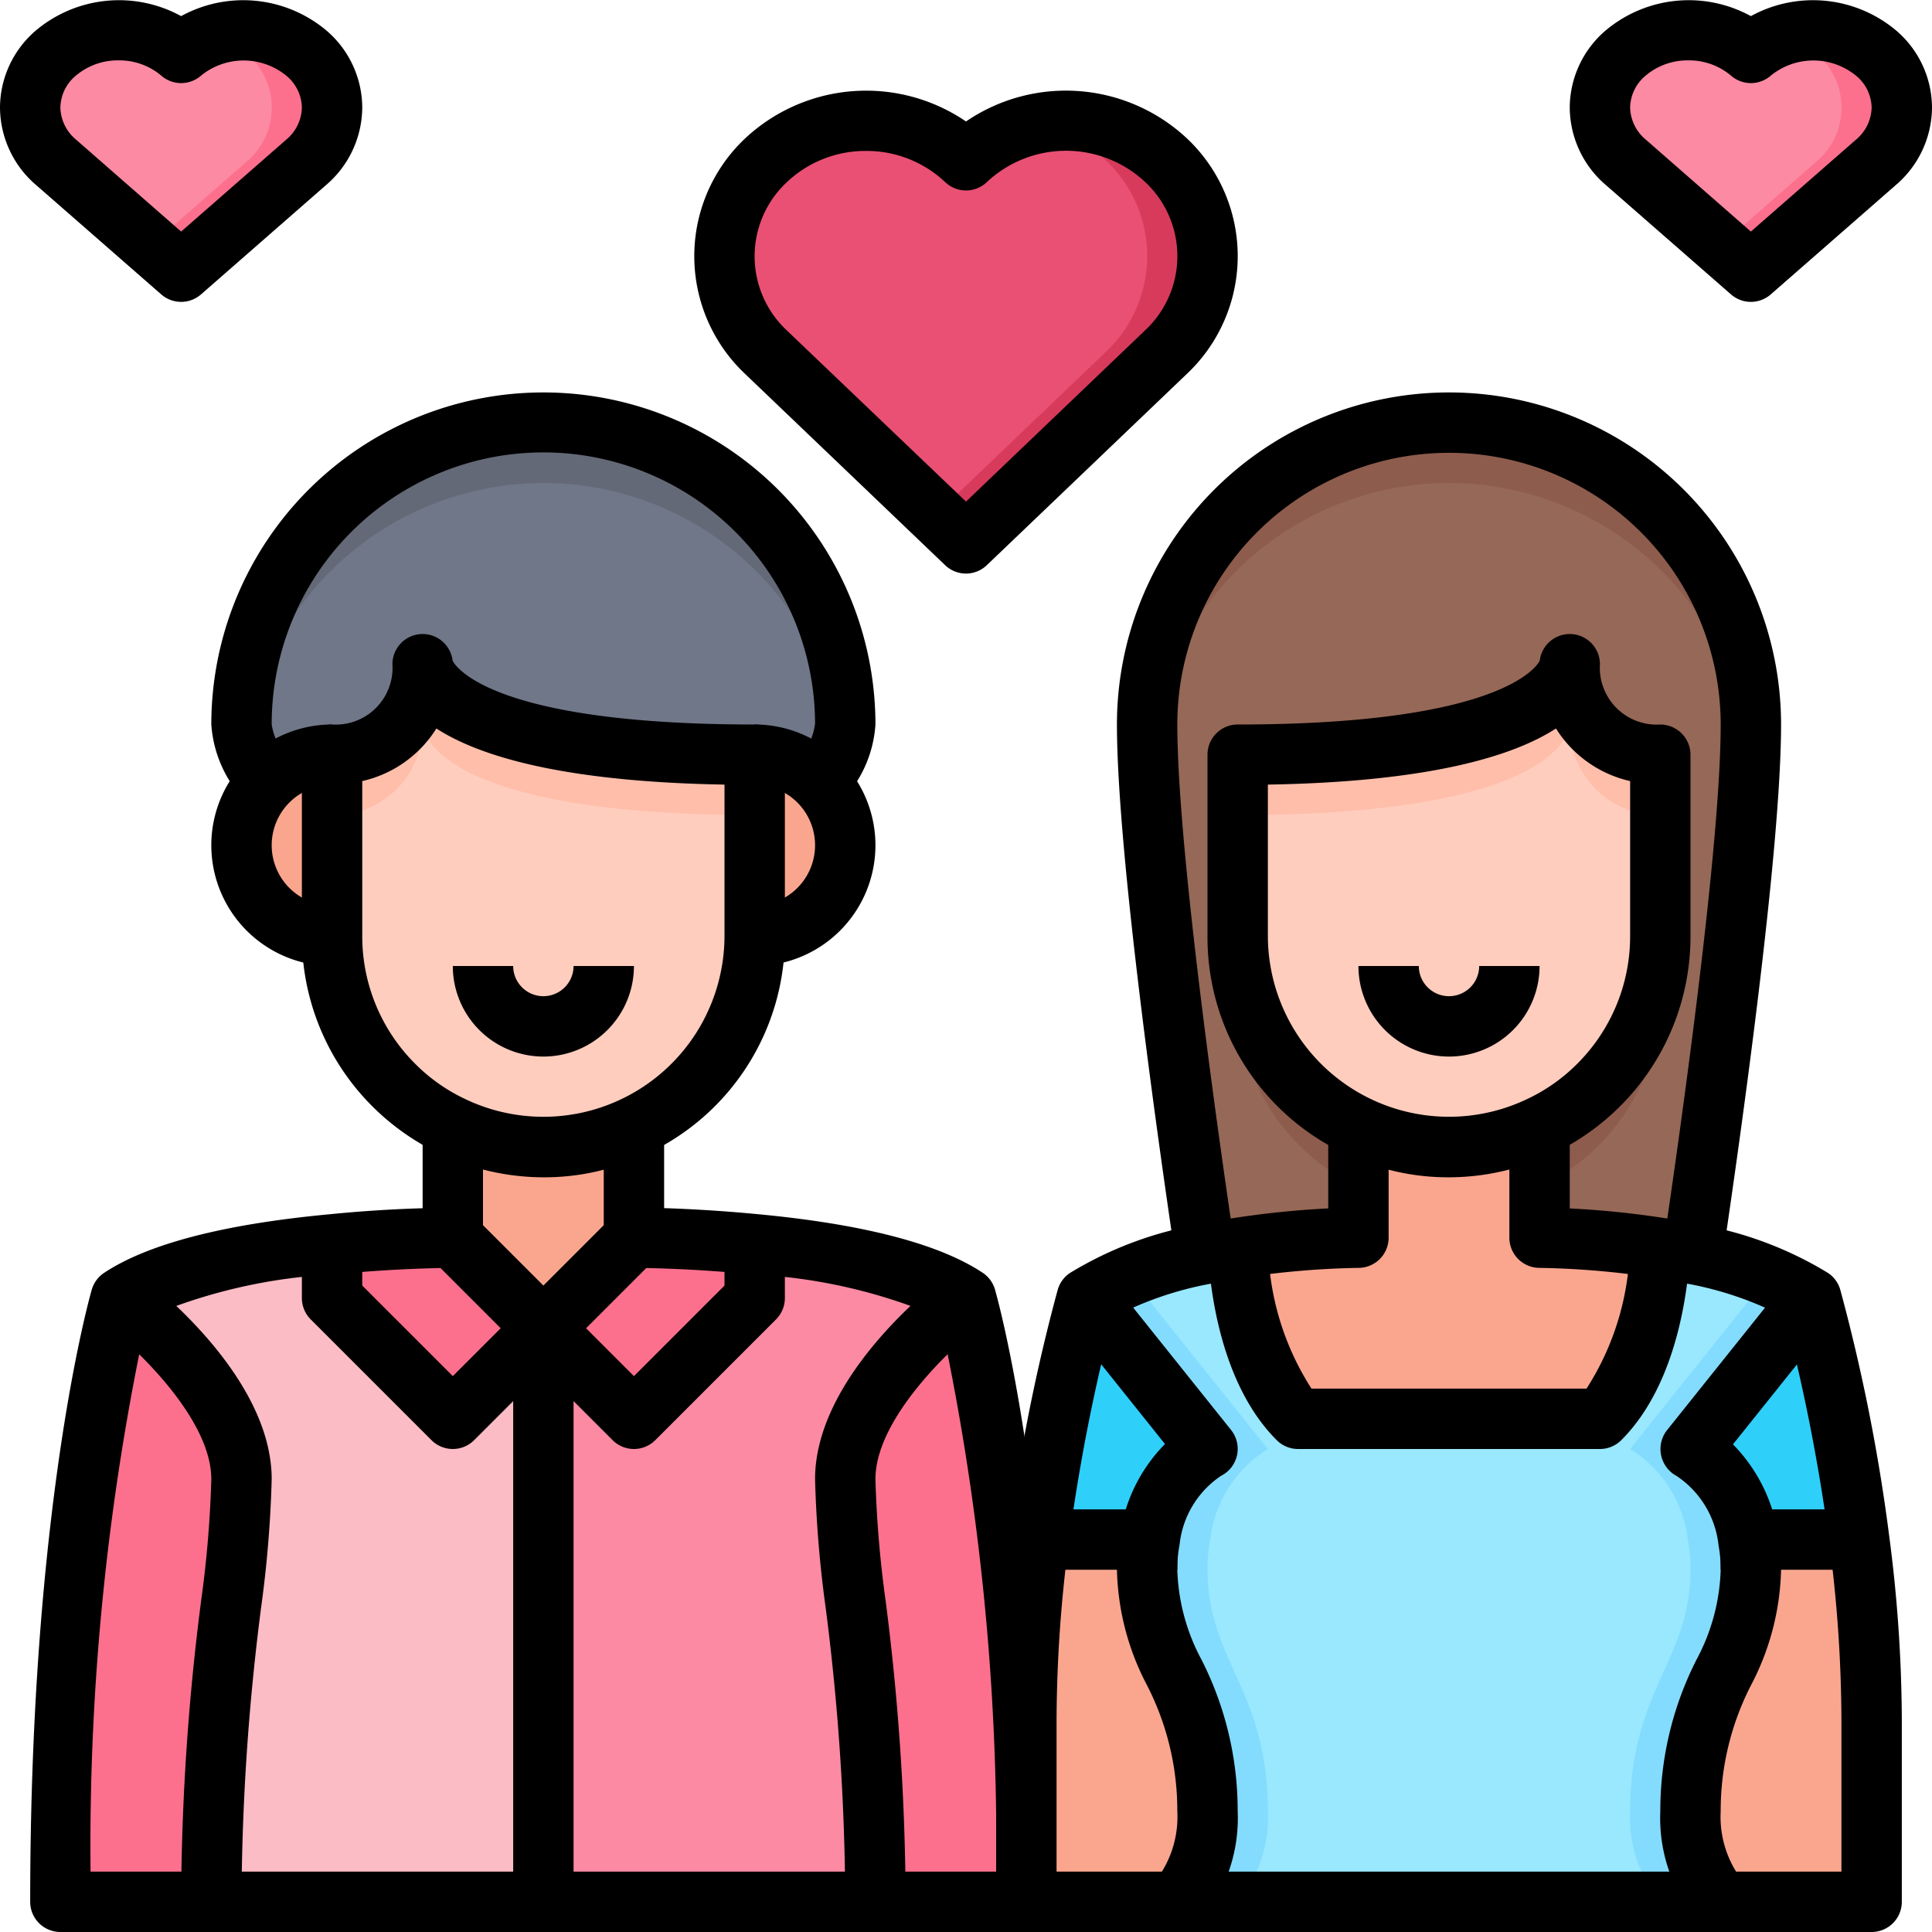 <svg xmlns="http://www.w3.org/2000/svg" viewBox="0 0 64 64"><g id="_05-Couple" data-name="05-Couple"><path d="M62.14,1.75a2.341,2.341,0,0,1,0,3.63L58,9,53.86,5.38a2.341,2.341,0,0,1,0-3.63,3.232,3.232,0,0,1,4.14,0A3.232,3.232,0,0,1,62.14,1.75Z" style="fill:#fc8aa3"/><path d="M62.14,1.75a3.231,3.231,0,0,0-3.07-.589,2.974,2.974,0,0,1,1.07.589,2.341,2.341,0,0,1,0,3.63L57,8.126,58,9l4.14-3.62A2.341,2.341,0,0,0,62.14,1.75Z" style="fill:#fc708d"/><path d="M10.14,1.75a2.341,2.341,0,0,1,0,3.63L6,9,1.86,5.38a2.341,2.341,0,0,1,0-3.63A3.232,3.232,0,0,1,6,1.75,3.232,3.232,0,0,1,10.14,1.75Z" style="fill:#fc8aa3"/><path d="M38.63,5.31a4.359,4.359,0,0,1,0,6.35L32,18l-6.63-6.34a4.359,4.359,0,0,1,0-6.35,4.843,4.843,0,0,1,6.63,0A4.843,4.843,0,0,1,38.63,5.31Z" style="fill:#ea5073"/><path d="M38.63,5.31a4.82,4.82,0,0,0-4.315-1.2,4.726,4.726,0,0,1,2.315,1.2,4.359,4.359,0,0,1,0,6.35L31,17.044,32,18l6.63-6.34A4.359,4.359,0,0,0,38.63,5.31Z" style="fill:#d83a5c"/><path d="M61.59,51H57.91A4.086,4.086,0,0,0,56,48l4-5A60.139,60.139,0,0,1,61.59,51Z" style="fill:#2ed0fa"/><path d="M36,43l4,5a4.086,4.086,0,0,0-1.91,3H34.41A60.139,60.139,0,0,1,36,43Z" style="fill:#2ed0fa"/><path d="M41.01,41.34c.05,1.01.34,4.01,1.99,5.66H53c1.65-1.65,1.94-4.65,1.99-5.66.35.05.71.12,1.08.2A11.448,11.448,0,0,1,60,43l-4,5a4.086,4.086,0,0,1,1.91,3A5.163,5.163,0,0,1,58,52c0,3-2,4-2,8a4.38,4.38,0,0,0,1,3H39a4.38,4.38,0,0,0,1-3c0-4-2-5-2-8a5.163,5.163,0,0,1,.09-1A4.086,4.086,0,0,1,40,48l-4-5a11.448,11.448,0,0,1,3.93-1.46C40.3,41.46,40.66,41.39,41.01,41.34Z" style="fill:#99e8fe"/><path d="M57.91,51A4.086,4.086,0,0,0,56,48l4-5a11.448,11.448,0,0,0-3.93-1.46c-.37-.08-.73-.15-1.08-.2-.006.111-.016.255-.028.41A10.22,10.22,0,0,1,58,43l-4,5a4.086,4.086,0,0,1,1.91,3A5.163,5.163,0,0,1,56,52c0,3-2,4-2,8a4.38,4.38,0,0,0,1,3h2a4.38,4.38,0,0,1-1-3c0-4,2-5,2-8A5.163,5.163,0,0,0,57.91,51Z" style="fill:#83dcfd"/><path d="M40,52a5.163,5.163,0,0,1,.09-1A4.086,4.086,0,0,1,42,48l-4-5a10.22,10.22,0,0,1,3.038-1.25c-.012-.155-.022-.3-.028-.41-.35.05-.71.12-1.08.2A11.448,11.448,0,0,0,36,43l4,5a4.086,4.086,0,0,0-1.91,3A5.163,5.163,0,0,0,38,52c0,3,2,4,2,8a4.38,4.38,0,0,1-1,3h2a4.38,4.38,0,0,0,1-3C42,56,40,55,40,52Z" style="fill:#83dcfd"/><path d="M18,44l-3,3-4-4V41.22C13.21,41,15,41,15,41Z" style="fill:#fc708d"/><path d="M25,41.22V43l-4,4-3-3,3-3S22.79,41,25,41.22Z" style="fill:#fc708d"/><path d="M8,49c0,3-1,7-1,14H2C2,49.95,4,43,4,43S8,46,8,49Z" style="fill:#fc708d"/><path d="M34,63H29c0-7-1-11-1-14s4-6,4-6S34,49.95,34,63Z" style="fill:#fc708d"/><path d="M32,43s-4,3-4,6,1,7,1,14H18V44l3,3,4-4V41.22C27.45,41.45,30.42,41.95,32,43Z" style="fill:#fc8aa3"/><path d="M15,47l3-3V63H7c0-7,1-11,1-14s-4-6-4-6c1.58-1.05,4.55-1.55,7-1.78V43Z" style="fill:#fcbcc5"/><path d="M11,25v6a3,3,0,0,1,0-6Z" style="fill:#faa68e"/><path d="M27.12,25.88A3,3,0,0,1,25,31V25A2.993,2.993,0,0,1,27.12,25.88Z" style="fill:#faa68e"/><path d="M11,25a2.993,2.993,0,0,0-2.12.88A3.049,3.049,0,0,1,8,24a10,10,0,0,1,20,0,3.049,3.049,0,0,1-.88,1.88A2.993,2.993,0,0,0,25,25c-11,0-11-3-11-3A2.938,2.938,0,0,1,11,25Z" style="fill:#707788"/><path d="M18,16a10,10,0,0,1,9.888,8.585A2.142,2.142,0,0,0,28,24,10,10,0,0,0,8,24a2.142,2.142,0,0,0,.112.585A10,10,0,0,1,18,16Z" style="fill:#646977"/><path d="M41,31a6.97,6.97,0,0,0,4,6.32V41a28.7,28.7,0,0,0-3.99.34c-.35.05-.71.12-1.08.2C39.58,39.19,38,28.44,38,24a10,10,0,0,1,20,0c0,4.44-1.58,15.19-1.93,17.54-.37-.08-.73-.15-1.08-.2A28.7,28.7,0,0,0,51,41V37.32a6.868,6.868,0,0,0,1.95-1.37A6.958,6.958,0,0,0,55,31V25a2.938,2.938,0,0,1-3-3s0,3-11,3Z" style="fill:#966857"/><path d="M41,31v2a6.97,6.97,0,0,0,4,6.32v-2A6.97,6.97,0,0,1,41,31Z" style="fill:#8d5c4d"/><path d="M48,16a10,10,0,0,1,9.964,9.279c.021-.461.036-.9.036-1.279a10,10,0,0,0-20,0c0,.379.015.818.036,1.279A10,10,0,0,1,48,16Z" style="fill:#8d5c4d"/><path d="M51,39.32a6.868,6.868,0,0,0,1.95-1.37A6.958,6.958,0,0,0,55,33V31a6.958,6.958,0,0,1-2.05,4.95A6.868,6.868,0,0,1,51,37.32Z" style="fill:#8d5c4d"/><path d="M62,56.95V63H57a4.38,4.38,0,0,1-1-3c0-4,2-5,2-8a5.163,5.163,0,0,0-.09-1h3.68A46.984,46.984,0,0,1,62,56.95Z" style="fill:#faa68e"/><path d="M40,60a4.38,4.38,0,0,1-1,3H34V56.95A46.984,46.984,0,0,1,34.41,51h3.68A5.163,5.163,0,0,0,38,52C38,55,40,56,40,60Z" style="fill:#faa68e"/><path d="M21,37.32V41l-3,3-3-3V37.32a6.958,6.958,0,0,0,6,0Z" style="fill:#faa68e"/><path d="M51,41a28.7,28.7,0,0,1,3.99.34c-.05,1.01-.34,4.01-1.99,5.66H43c-1.65-1.65-1.94-4.65-1.99-5.66A28.7,28.7,0,0,1,45,41V37.32a6.958,6.958,0,0,0,6,0Z" style="fill:#faa68e"/><path d="M21,37.32a7.017,7.017,0,0,1-7.95-1.37A6.958,6.958,0,0,1,11,31V25a2.938,2.938,0,0,0,3-3s0,3,11,3v6A6.97,6.97,0,0,1,21,37.32Z" style="fill:#ffcdbe"/><path d="M14,22a2.938,2.938,0,0,1-3,3v2a2.938,2.938,0,0,0,3-3s0,3,11,3V25C14,25,14,22,14,22Z" style="fill:#ffbeaa"/><path d="M51,37.32a6.958,6.958,0,0,1-6,0A6.97,6.97,0,0,1,41,31V25c11,0,11-3,11-3a2.938,2.938,0,0,0,3,3v6a6.958,6.958,0,0,1-2.05,4.95A6.868,6.868,0,0,1,51,37.32Z" style="fill:#ffcdbe"/><path d="M52,22s0,3-11,3v2c11,0,11-3,11-3a2.938,2.938,0,0,0,3,3V25A2.938,2.938,0,0,1,52,22Z" style="fill:#ffbeaa"/><path d="M10.14,1.75a3.231,3.231,0,0,0-3.07-.589,2.974,2.974,0,0,1,1.07.589,2.341,2.341,0,0,1,0,3.63L5,8.126,6,9l4.14-3.62A2.341,2.341,0,0,0,10.14,1.75Z" style="fill:#fc708d"/><path d="M18,39a8.053,8.053,0,0,1-5.656-2.342A7.948,7.948,0,0,1,10,31V25a1,1,0,0,1,1-1,1.882,1.882,0,0,0,2-2,1,1,0,0,1,1.993-.115C15.075,22.054,16.235,24,25,24a1,1,0,0,1,1,1v6a7.917,7.917,0,0,1-4.573,7.224A7.813,7.813,0,0,1,18,39ZM12,25.874V31a5.961,5.961,0,0,0,1.757,4.243,5.855,5.855,0,0,0,1.665,1.17A6,6,0,0,0,24,31V25.991c-5.363-.094-8.129-.943-9.544-1.859A3.916,3.916,0,0,1,12,25.874ZM15,22h0Zm0,0h0Zm0,0h0Z"/><path d="M18,35a3,3,0,0,1-3-3h2a1,1,0,0,0,2,0h2A3,3,0,0,1,18,35Z"/><path d="M48,39a7.828,7.828,0,0,1-3.436-.78A7.914,7.914,0,0,1,40,31V25a1,1,0,0,1,1-1c8.765,0,9.925-1.946,10.007-2.115A1,1,0,0,1,53,22a1.884,1.884,0,0,0,2.008,2A1.007,1.007,0,0,1,56,25v6a7.948,7.948,0,0,1-2.343,5.657A8.056,8.056,0,0,1,48,39ZM42,25.991V31a6,6,0,0,0,8.564,5.419l.014-.006a5.874,5.874,0,0,0,1.666-1.17A5.964,5.964,0,0,0,54,31V25.874a3.916,3.916,0,0,1-2.456-1.742C50.129,25.048,47.363,25.9,42,25.991ZM51,22h0Zm0,0h0Zm0,0h0Z"/><path d="M48,35a3,3,0,0,1-3-3h2a1,1,0,0,0,2,0h2A3,3,0,0,1,48,35Z"/><path d="M27.707,26.707l-1.414-1.414.12-.12a2.09,2.09,0,0,0,.587-1.2A9,9,0,0,0,9,24a2.185,2.185,0,0,0,.617,1.2l.09.089L8.293,26.707l-.12-.12A4.067,4.067,0,0,1,7,24a11,11,0,0,1,22,0,4.02,4.02,0,0,1-1.143,2.556Z"/><path d="M25,32V30a2,2,0,0,0,0-4V24a4,4,0,0,1,0,8Z"/><path d="M11,32a4,4,0,0,1,0-8v2a2,2,0,0,0,0,4Z"/><path d="M34,64H2a1,1,0,0,1-1-1C1,49.959,2.956,43.013,3.039,42.724a1,1,0,0,1,.407-.557c1.446-.96,3.955-1.613,7.46-1.942,1.24-.124,2.345-.18,3.094-.2V37h2v4a1,1,0,0,1-1,1c-.018,0-1.771,0-3.9.215a17.9,17.9,0,0,0-6.235,1.431A82.733,82.733,0,0,0,3,62H33a82.733,82.733,0,0,0-1.861-18.354,17.874,17.874,0,0,0-6.229-1.43C22.771,42,21.018,42,21,42a1,1,0,0,1-1-1V37h2v3.021c.749.024,1.855.08,3.1.2,3.5.329,6.008.982,7.454,1.942a1,1,0,0,1,.407.557C33.044,43.013,35,49.959,35,63A1,1,0,0,1,34,64Z"/><path d="M62,64H34a1,1,0,0,1-1-1V56.95a47.914,47.914,0,0,1,.418-6.078,60.712,60.712,0,0,1,1.621-8.149.994.994,0,0,1,.408-.556,12.225,12.225,0,0,1,4.282-1.607c.383-.082.766-.157,1.138-.21A30.466,30.466,0,0,1,44,40.03V37h2v4a1,1,0,0,1-1,1,27.956,27.956,0,0,0-3.835.328c-.34.049-.678.114-1.023.19a11.347,11.347,0,0,0-3.282,1.126A61.782,61.782,0,0,0,35.4,51.129,45.913,45.913,0,0,0,35,56.95V62H61V56.95a45.766,45.766,0,0,0-.4-5.822,61.613,61.613,0,0,0-1.458-7.484,11.319,11.319,0,0,0-3.27-1.124c-.357-.078-.7-.143-1.022-.19A28.037,28.037,0,0,0,51,42a1,1,0,0,1-1-1V37h2v3.031a30.361,30.361,0,0,1,3.146.321c.359.051.742.126,1.136.21a12.207,12.207,0,0,1,4.271,1.605.994.994,0,0,1,.408.556,60.628,60.628,0,0,1,1.62,8.148A47.767,47.767,0,0,1,63,56.95V63A1,1,0,0,1,62,64Z"/><path d="M18,45a1,1,0,0,1-.707-.293l-3-3,1.414-1.414L18,42.586l2.293-2.293,1.414,1.414-3,3A1,1,0,0,1,18,45Z"/><path d="M21,48a1,1,0,0,1-.707-.293L18,45.414l-2.293,2.293a1,1,0,0,1-1.414,0l-4-4A1,1,0,0,1,10,43V41h2v1.586l3,3,2.293-2.293a1,1,0,0,1,1.414,0L21,45.586l3-3V41h2v2a1,1,0,0,1-.293.707l-4,4A1,1,0,0,1,21,48Z"/><rect x="17" y="44" width="2" height="19"/><path d="M39.707,63.707l-1.414-1.414L39,63l-.719-.7A3.452,3.452,0,0,0,39,60a9.082,9.082,0,0,0-1.021-4.207A8.612,8.612,0,0,1,37,52a6.191,6.191,0,0,1,.109-1.2,5.358,5.358,0,0,1,1.482-2.965l-3.372-4.215,1.562-1.25,4,5a1,1,0,0,1-.334,1.52,3.139,3.139,0,0,0-1.371,2.269A4.318,4.318,0,0,0,39,52a6.688,6.688,0,0,0,.8,2.976A11.044,11.044,0,0,1,41,60,5.306,5.306,0,0,1,39.707,63.707Z"/><path d="M56.293,63.707A5.306,5.306,0,0,1,55,60a11.044,11.044,0,0,1,1.2-5.024A6.688,6.688,0,0,0,57,52a4.256,4.256,0,0,0-.07-.8,3.164,3.164,0,0,0-1.391-2.307,1.012,1.012,0,0,1-.32-1.513l4-5,1.562,1.25-3.374,4.216A5.414,5.414,0,0,1,58.9,50.836,6.042,6.042,0,0,1,59,52a8.612,8.612,0,0,1-.979,3.793A9.082,9.082,0,0,0,57,60a3.452,3.452,0,0,0,.719,2.3Z"/><path d="M53,48H43a1,1,0,0,1-.707-.293c-1.871-1.87-2.219-5.041-2.282-6.318C40,41.136,40,41,40,41h2c0,.011,0,.115.009.3A9.034,9.034,0,0,0,43.445,46h9.11a9.036,9.036,0,0,0,1.436-4.709C54,41.114,54,41.01,54,41h2s0,.136-.011.384c-.063,1.282-.411,4.453-2.282,6.323A1,1,0,0,1,53,48Z"/><rect x="34" y="50" width="5" height="2"/><rect x="57" y="50" width="5" height="2"/><path d="M56.982,42.186l-1.964-.371c0-.013.027-.154.061-.407C55.658,37.515,57,28.057,57,24a9,9,0,0,0-18,0c0,4.057,1.342,13.515,1.919,17.393.036.268.061.409.063.422l-1.964.371s-.035-.179-.08-.514C38.357,37.765,37,28.19,37,24a11,11,0,0,1,22,0c0,4.19-1.357,13.765-1.94,17.687C57.017,42.007,56.982,42.186,56.982,42.186Z"/><path d="M8,63H6a79.523,79.523,0,0,1,.661-9.961A36.756,36.756,0,0,0,7,49c0-2.042-2.6-4.446-3.6-5.2l1.2-1.6C5.051,42.538,9,45.6,9,49a38.525,38.525,0,0,1-.353,4.27A78.029,78.029,0,0,0,8,63Z"/><path d="M30,63H28a78.029,78.029,0,0,0-.647-9.73A38.525,38.525,0,0,1,27,49c0-3.4,3.949-6.462,4.4-6.8l1.2,1.6c-1,.755-3.6,3.159-3.6,5.2a36.756,36.756,0,0,0,.339,4.039A79.523,79.523,0,0,1,30,63Z"/><path d="M58,10a1,1,0,0,1-.658-.247L53.2,6.133A3.4,3.4,0,0,1,52,3.553,3.378,3.378,0,0,1,53.2,1,4.28,4.28,0,0,1,58,.534,4.281,4.281,0,0,1,62.8,1,3.374,3.374,0,0,1,64,3.553a3.4,3.4,0,0,1-1.2,2.578L58.658,9.753A1,1,0,0,1,58,10ZM55.93,2a2.148,2.148,0,0,0-1.41.5A1.408,1.408,0,0,0,54,3.558a1.424,1.424,0,0,0,.523,1.07L58,7.671l3.481-3.044A1.424,1.424,0,0,0,62,3.558a1.4,1.4,0,0,0-.519-1.053l0,0a2.235,2.235,0,0,0-2.821,0,1,1,0,0,1-1.318,0A2.152,2.152,0,0,0,55.93,2Z"/><path d="M6,10a1,1,0,0,1-.658-.247L1.2,6.133A3.4,3.4,0,0,1,0,3.553,3.378,3.378,0,0,1,1.2,1,4.28,4.28,0,0,1,6,.534,4.281,4.281,0,0,1,10.8,1,3.374,3.374,0,0,1,12,3.553a3.4,3.4,0,0,1-1.2,2.578L6.658,9.753A1,1,0,0,1,6,10ZM3.93,2a2.148,2.148,0,0,0-1.41.5A1.408,1.408,0,0,0,2,3.558a1.424,1.424,0,0,0,.523,1.07L6,7.671,9.481,4.627A1.424,1.424,0,0,0,10,3.558a1.4,1.4,0,0,0-.519-1.053l0,0a2.235,2.235,0,0,0-2.821,0,1,1,0,0,1-1.318,0A2.152,2.152,0,0,0,3.93,2Z"/><path d="M32,19a1,1,0,0,1-.691-.277l-6.63-6.34a5.36,5.36,0,0,1,0-7.794A5.871,5.871,0,0,1,32,4.024a5.87,5.87,0,0,1,7.321.563l0,0a5.36,5.36,0,0,1,0,7.794l-6.63,6.34A1,1,0,0,1,32,19ZM28.686,5a3.782,3.782,0,0,0-2.624,1.038,3.358,3.358,0,0,0,0,4.905L32,16.616l5.938-5.678a3.36,3.36,0,0,0,0-4.906,3.835,3.835,0,0,0-5.247,0,1,1,0,0,1-1.382,0A3.785,3.785,0,0,0,28.686,5Z"/></g></svg>